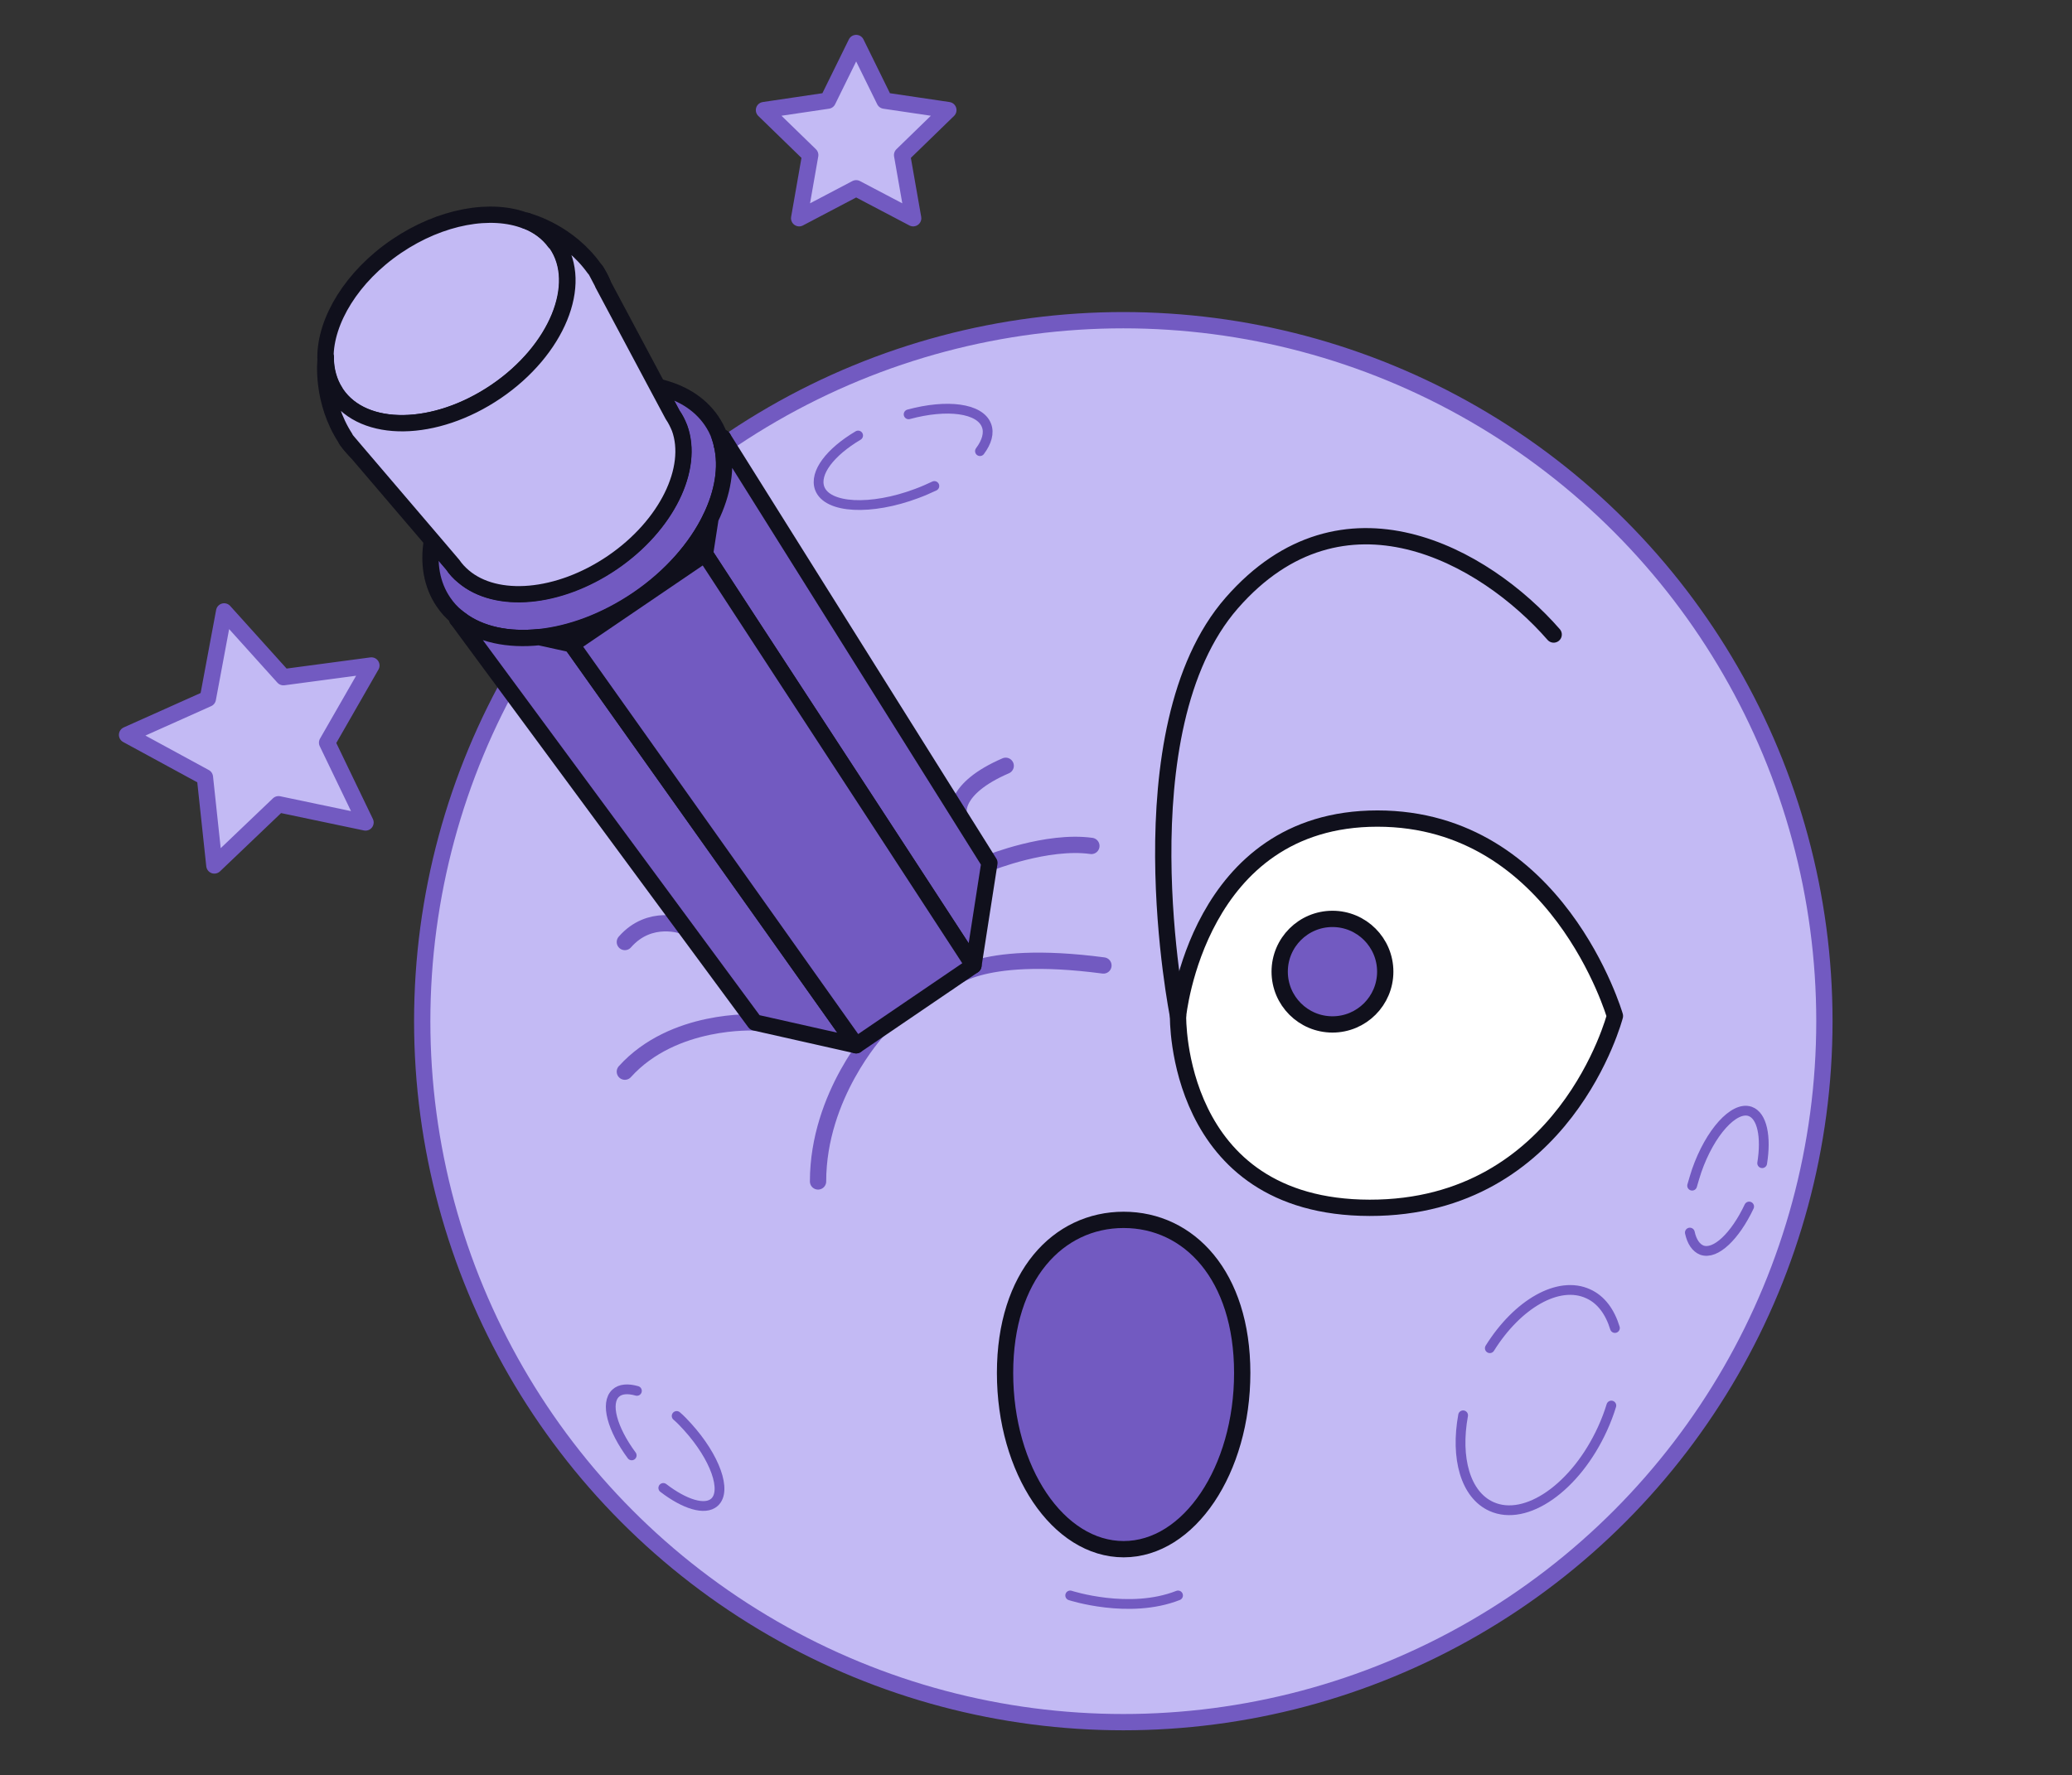 <?xml version="1.0" encoding="UTF-8"?>
<!-- Generator: Adobe Illustrator 24.1.2, SVG Export Plug-In . SVG Version: 6.00 Build 0)  -->
<svg version="1.1" id="Calque_1" xmlns="http://www.w3.org/2000/svg" xmlns:xlink="http://www.w3.org/1999/xlink" x="0px" y="0px" viewBox="0 0 636 545" style="enable-background:new 0 0 636 545;" xml:space="preserve">
<rect x="0" y="0" width="636" height="545" fill="#333333" stroke="none"/>
<circle style="fill:#C3BAF4;stroke:#725AC1;stroke-width:5;stroke-linecap:round;stroke-linejoin:round;stroke-miterlimit:10;" cx="344.8" cy="313.5" r="215.2"/>
<g>
	<path style="fill:#FFFFFF;stroke:#10101C;stroke-width:5;stroke-linecap:round;stroke-linejoin:round;stroke-miterlimit:10;" d="   M361.6,311.9c0,0,5.9-60.6,61.2-60.6s72.9,60.6,72.9,60.6s-15.3,59-75.3,58.9C360.4,370.7,361.6,311.9,361.6,311.9z"/>
	<path style="fill:none;stroke:#10101C;stroke-width:5;stroke-linecap:round;stroke-linejoin:round;stroke-miterlimit:10;" d="   M361.6,311.9c0,0-17.6-87.8,16.5-126.8s77.6-14.6,98.8,9.7"/>
</g>
<circle style="fill:#725AC1;stroke:#10101C;stroke-width:5;stroke-linecap:round;stroke-linejoin:round;stroke-miterlimit:10;" cx="409" cy="298.3" r="16.2"/>
<path style="fill:#725AC1;stroke:#10101C;stroke-width:5;stroke-linecap:round;stroke-linejoin:round;stroke-miterlimit:10;" d="  M381.3,421.5c0-29.9-16.3-47-36.4-47c-20.1,0-36.4,17.1-36.4,47c0,29.9,16.3,54.1,36.4,54.1C365,475.6,381.3,451.3,381.3,421.5z"/>
<g>
	<path style="fill:none;stroke:#725AC1;stroke-width:3;stroke-linecap:round;stroke-linejoin:round;stroke-miterlimit:10;" d="   M449.1,434.5c-2.4,13.1,0.7,24.4,8.7,28c10.6,4.8,25.9-5.9,34.1-23.9c1.1-2.4,2-4.8,2.7-7.1"/>
	<path style="fill:none;stroke:#725AC1;stroke-width:3;stroke-linecap:round;stroke-linejoin:round;stroke-miterlimit:10;" d="   M495.7,407.7c-1.5-4.9-4.2-8.7-8.2-10.5c-9.1-4.2-21.7,3.1-30.2,16.7"/>
</g>
<g>
	<path style="fill:none;stroke:#725AC1;stroke-width:3;stroke-linecap:round;stroke-linejoin:round;stroke-miterlimit:10;" d="   M540.9,357.1c1.3-8.1,0-14.6-3.7-15.9c-4.9-1.7-12.3,6.4-16.4,18.2c-0.5,1.6-1,3.1-1.4,4.6"/>
	<path style="fill:none;stroke:#725AC1;stroke-width:3;stroke-linecap:round;stroke-linejoin:round;stroke-miterlimit:10;" d="   M518.7,378.4c0.6,2.8,1.9,4.7,3.7,5.4c4.2,1.5,10.2-4.3,14.5-13.4"/>
</g>
<g>
	<path style="fill:none;stroke:#725AC1;stroke-width:3;stroke-linecap:round;stroke-linejoin:round;stroke-miterlimit:10;" d="   M203.6,456.8c6.5,5,12.8,7,15.7,4.4c3.9-3.5,0.2-13.8-8.2-23.1c-1.1-1.2-2.2-2.4-3.4-3.4"/>
	<path style="fill:none;stroke:#725AC1;stroke-width:3;stroke-linecap:round;stroke-linejoin:round;stroke-miterlimit:10;" d="   M195.5,427c-2.8-0.8-5.1-0.6-6.5,0.7c-3.3,3-1.1,11,4.9,19.1"/>
</g>
<path style="fill:none;stroke:#725AC1;stroke-width:3;stroke-linecap:round;stroke-linejoin:round;stroke-miterlimit:10;" d="  M328.5,489.8c0,0,18.1,5.9,33.1,0"/>
<path style="fill:none;stroke:#725AC1;stroke-width:5;stroke-linecap:round;stroke-linejoin:round;stroke-miterlimit:10;" d="  M291,301.7c0,0,8.3-10.5,47.7-5.3"/>
<path style="fill:none;stroke:#725AC1;stroke-width:5;stroke-linecap:round;stroke-linejoin:round;stroke-miterlimit:10;" d="  M269.3,316.5c0,0-18.2,19.7-18.2,46.2"/>
<path style="fill:none;stroke:#725AC1;stroke-width:5;stroke-linecap:round;stroke-linejoin:round;stroke-miterlimit:10;" d="  M294.3,249.8c0,0-2-7.6,14.4-14.7"/>
<path style="fill:none;stroke:#725AC1;stroke-width:5;stroke-linecap:round;stroke-linejoin:round;stroke-miterlimit:10;" d="  M231.7,313.9c0,0-25-1.4-39.9,15.1"/>
<path style="fill:none;stroke:#725AC1;stroke-width:5;stroke-linecap:round;stroke-linejoin:round;stroke-miterlimit:10;" d="  M209.8,284.3c0,0-10.3-3.9-18,4.9"/>
<path style="fill:none;stroke:#725AC1;stroke-width:5;stroke-linecap:round;stroke-linejoin:round;stroke-miterlimit:10;" d="  M303.7,264.9c0,0,17.7-7.1,31.3-5.2"/>
<g>
	<path style="fill:none;stroke:#725AC1;stroke-width:3;stroke-linecap:round;stroke-linejoin:round;stroke-miterlimit:10;" d="   M263.4,133.7c-8.6,5.1-13.5,11.5-11.8,16.2c2.3,6.2,15.7,6.9,29.8,1.6c1.9-0.7,3.7-1.5,5.4-2.3"/>
	<path style="fill:none;stroke:#725AC1;stroke-width:3;stroke-linecap:round;stroke-linejoin:round;stroke-miterlimit:10;" d="   M300.8,138.5c2.1-2.8,2.9-5.6,2-7.9c-2-5.3-12.1-6.6-23.9-3.4"/>
</g>
<polygon style="fill:#C3BAF4;stroke:#725AC1;stroke-width:5;stroke-linecap:round;stroke-linejoin:round;stroke-miterlimit:10;" points="  262.8,13.2 271.5,30.9 291.1,33.8 276.9,47.6 280.3,67 262.8,57.8 245.3,67 248.7,47.6 234.5,33.8 254.1,30.9 "/>
<polygon style="fill:#C3BAF4;stroke:#725AC1;stroke-width:5;stroke-linecap:round;stroke-linejoin:round;stroke-miterlimit:10;" points="  68.8,187.7 87,207.9 114,204.3 100.4,228 112.2,252.5 85.5,246.9 65.8,265.7 62.9,238.6 39,225.6 63.8,214.5 "/>
<g>
	<path style="fill:#725AC1;stroke:#10101C;stroke-width:5;stroke-linecap:round;stroke-linejoin:round;stroke-miterlimit:10;" d="   M109.3,138.6c-1-1-2-2.1-2.8-3.3L109.3,138.6z"/>
	<path style="fill:#725AC1;stroke:#10101C;stroke-width:5;stroke-linecap:round;stroke-linejoin:round;stroke-miterlimit:10;" d="   M183,83.2c0.8,1.2,1.5,2.5,2,3.8L183,83.2z"/>
	<path style="fill:#C3BAF4;stroke:#10101C;stroke-width:5;stroke-linecap:round;stroke-linejoin:round;stroke-miterlimit:10;" d="   M170.8,74.9c8.4,12.3,0.1,32.6-18.6,45.3c-18.7,12.7-40.6,13-49,0.7c-0.1-0.2-0.2-0.3-0.3-0.5c-2-3.1-2.9-6.7-3-10.6c0,0,0,0,0,0   c0-0.1,0-0.1,0-0.1c0-11.3,8.1-24.8,21.8-34.1c13.7-9.3,29.2-11.9,39.7-7.8c0,0,0,0,0.1,0c0,0,0,0,0,0c3.6,1.4,6.6,3.6,8.8,6.6   C170.6,74.6,170.7,74.7,170.8,74.9z"/>
	<path style="fill:#725AC1;stroke:#10101C;stroke-width:5;stroke-linecap:round;stroke-linejoin:round;stroke-miterlimit:10;" d="   M218.3,129c1.1,1.6,2,3.3,2.6,5.1c0.3,0.8,0.5,1.6,0.7,2.5l0,0c1.6,6.8,0.3,14.7-3.5,22.5c-4.4,9-12.1,17.9-22.4,24.9   c-9.9,6.7-20.5,10.6-30.2,11.6c-9.5,1-18.1-0.8-24.2-5.4c-0.3-0.2-0.7-0.5-1-0.8c-1.6-1.3-3-2.8-4.2-4.6   c-3.6-5.3-4.7-11.9-3.5-18.9l6.3,7.4c0.9,1.4,2,2.6,3.3,3.6l0,0c10,8.5,29.1,7,45.7-4.3c16.8-11.4,25.2-28.9,20.6-41.3   c-0.5-1.4-1.2-2.8-2.1-4l-4.6-8.6C208.9,120.3,214.6,123.7,218.3,129z"/>
	<path style="fill:#C3BAF4;stroke:#10101C;stroke-width:5;stroke-linecap:round;stroke-linejoin:round;stroke-miterlimit:10;" d="   M183,83.2l2,3.8l0,0.1l16.9,31.7l4.6,8.6c0.9,1.3,1.5,2.6,2.1,4c4.5,12.4-3.9,29.9-20.6,41.3c-16.6,11.3-35.7,12.8-45.7,4.3l0,0   c-1.3-1.1-2.4-2.3-3.3-3.6l-6.3-7.4l-23.4-27.4l0,0l-2.8-3.3c-0.2-0.3-0.4-0.5-0.5-0.8c-7.3-11.3-6.2-23.2-6-24.7   c0,3.8,1,7.5,3,10.6c0.1,0.2,0.2,0.3,0.3,0.5c8.4,12.3,30.3,12,49-0.7c18.7-12.7,27-33,18.6-45.3c-0.1-0.2-0.2-0.4-0.4-0.5   c-2.2-3-5.2-5.2-8.8-6.6c1.4,0.4,12.9,3.7,20.7,14.6C182.7,82.7,182.8,82.9,183,83.2z"/>
	<path style="fill:#725AC1;stroke:#10101C;stroke-width:5;stroke-linecap:round;stroke-linejoin:round;stroke-miterlimit:10;" d="   M100,109.8C100,109.8,100,109.8,100,109.8c0-0.1,0-0.1,0-0.1"/>
	<path style="fill:#725AC1;stroke:#10101C;stroke-width:5;stroke-linecap:round;stroke-linejoin:round;stroke-miterlimit:10;" d="   M161.6,67.8C161.6,67.8,161.6,67.8,161.6,67.8c0.1,0,0.1,0,0.1,0"/>
	<g>
		<path style="fill:#725AC1;stroke:#10101C;stroke-width:5;stroke-linecap:round;stroke-linejoin:round;stroke-miterlimit:10;" d="    M141.3,190.2l-1-0.2l0.1-0.5C140.7,189.7,141,190,141.3,190.2z"/>
		<path style="fill:#725AC1;stroke:#10101C;stroke-width:5;stroke-linecap:round;stroke-linejoin:round;stroke-miterlimit:10;" d="    M218.1,159.1l-1.7,11l-40.8,27.8l-10-2.2c9.7-1,20.3-4.9,30.2-11.6C206,177.1,213.7,168.2,218.1,159.1z"/>
		<path style="fill:#725AC1;stroke:#10101C;stroke-width:5;stroke-linecap:round;stroke-linejoin:round;stroke-miterlimit:10;" d="    M221.9,134.4l-0.3,2.2c-0.2-0.8-0.4-1.7-0.7-2.5L221.9,134.4z"/>
		<path style="fill:#725AC1;stroke:#10101C;stroke-width:5;stroke-linecap:round;stroke-linejoin:round;stroke-miterlimit:10;" d="    M221.9,134.4l81.8,130.5l-4.9,31.5l-24.9-38.2l-57.5-88.1l1.7-11c3.8-7.8,5.1-15.6,3.5-22.5l0,0L221.9,134.4z"/>
		<path style="fill:#725AC1;stroke:#10101C;stroke-width:5;stroke-linecap:round;stroke-linejoin:round;stroke-miterlimit:10;" d="    M262.8,320.9l-31.1-7L140.3,190l1,0.2c6.1,4.6,14.7,6.4,24.2,5.4l10,2.2l60.9,85.8L262.8,320.9z"/>
		
			<polygon style="fill:#725AC1;stroke:#10101C;stroke-width:5;stroke-linecap:round;stroke-linejoin:round;stroke-miterlimit:10;" points="    216.4,170.1 273.9,258.2 298.8,296.4 262.8,320.9 236.4,283.7 175.5,197.9   "/>
	</g>
</g>
</svg>